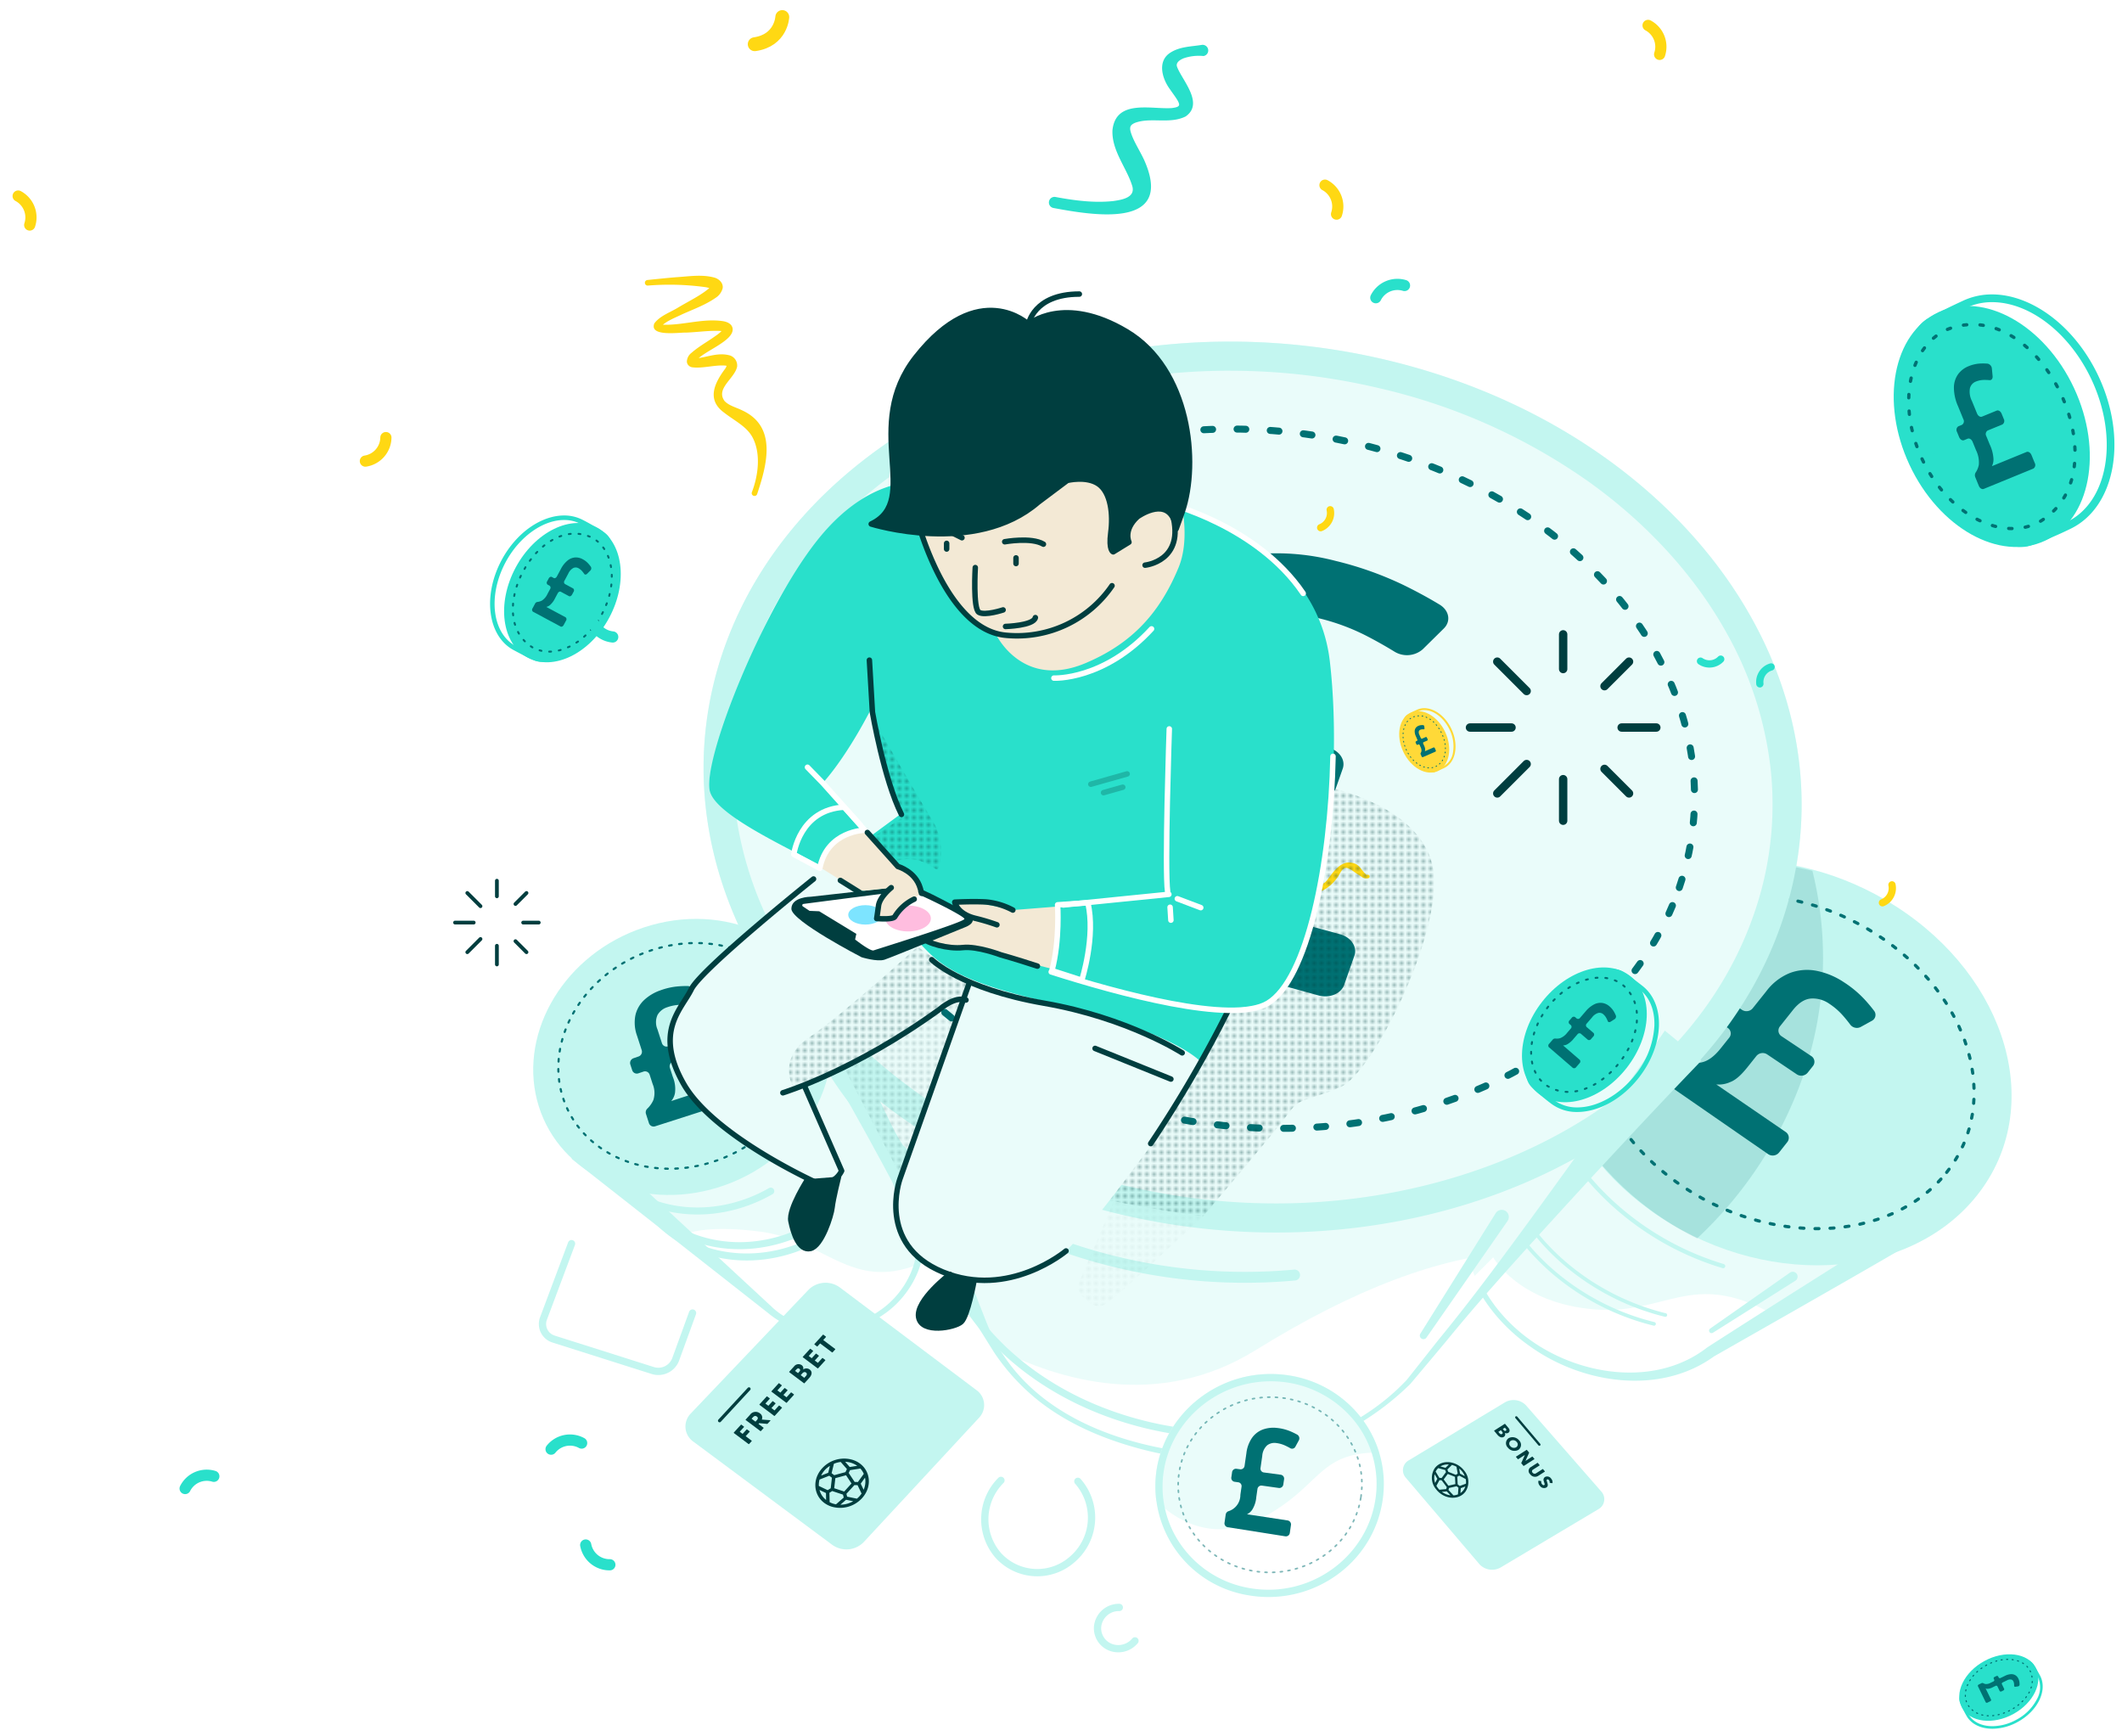 <svg xmlns="http://www.w3.org/2000/svg" xmlns:xlink="http://www.w3.org/1999/xlink" viewBox="0 0 583.166 476.975"><defs><style>.cls-1,.cls-12,.cls-13,.cls-14,.cls-15,.cls-17,.cls-18,.cls-19,.cls-21,.cls-22,.cls-23,.cls-25,.cls-26,.cls-27,.cls-28,.cls-30,.cls-31,.cls-32,.cls-33,.cls-36,.cls-38,.cls-4,.cls-43,.cls-44,.cls-46,.cls-47,.cls-48,.cls-7,.cls-9{fill:none;}.cls-2,.cls-35{fill:#003e3f;}.cls-3{fill:#eafcfa;}.cls-14,.cls-30,.cls-31,.cls-33,.cls-4{stroke:#c3f6f0;}.cls-12,.cls-13,.cls-14,.cls-15,.cls-17,.cls-18,.cls-19,.cls-21,.cls-22,.cls-23,.cls-25,.cls-26,.cls-27,.cls-28,.cls-30,.cls-31,.cls-32,.cls-33,.cls-35,.cls-36,.cls-38,.cls-4,.cls-43,.cls-44,.cls-46,.cls-47,.cls-48,.cls-7,.cls-9{stroke-linecap:round;}.cls-12,.cls-13,.cls-14,.cls-15,.cls-17,.cls-18,.cls-19,.cls-27,.cls-28,.cls-30,.cls-31,.cls-32,.cls-33,.cls-35,.cls-36,.cls-38,.cls-4,.cls-43,.cls-44,.cls-46,.cls-47,.cls-48,.cls-7,.cls-9{stroke-linejoin:round;}.cls-4{stroke-width:1.933px;}.cls-5{fill:#c3f6f0;}.cls-10,.cls-6{fill:#007173;}.cls-12,.cls-13,.cls-15,.cls-17,.cls-18,.cls-19,.cls-27,.cls-48,.cls-7,.cls-9{stroke:#007173;}.cls-7{stroke-width:0.585px;stroke-dasharray:0.731 2.048;}.cls-8{clip-path:url(#clip-path);}.cls-9{stroke-width:0.871px;stroke-dasharray:1.089 3.049;}.cls-10{opacity:0.15;}.cls-11{fill:#29e0cb;}.cls-12{stroke-width:0.528px;stroke-dasharray:0.533 2.133;}.cls-13{stroke-width:1.922px;stroke-dasharray:2.403 6.727;}.cls-14{stroke-width:3px;}.cls-15{stroke-width:0.445px;stroke-dasharray:0.556 1.556;}.cls-15,.cls-34{opacity:0.5;}.cls-16{fill:#ffd938;}.cls-17{stroke-width:0.23px;stroke-dasharray:0.233 0.93;}.cls-18{stroke-width:0.533px;stroke-dasharray:0.539 2.156;}.cls-19{stroke-width:0.3px;stroke-dasharray:0.303 1.213;}.cls-20{fill:#ffd813;}.cls-21,.cls-23,.cls-26{stroke:#ffd813;}.cls-21,.cls-22,.cls-23,.cls-25,.cls-26{stroke-miterlimit:10;}.cls-21,.cls-22{stroke-width:3.075px;}.cls-22,.cls-25{stroke:#29e0cb;}.cls-23{stroke-width:3.814px;}.cls-24{fill:#4af0d2;}.cls-25,.cls-26,.cls-33{stroke-width:2px;}.cls-27{stroke-width:0.226px;stroke-dasharray:0.228 0.914;}.cls-28,.cls-32,.cls-35,.cls-36,.cls-43,.cls-44,.cls-46,.cls-47{stroke:#003e3f;}.cls-28{stroke-width:0.888px;}.cls-29{clip-path:url(#clip-path-2);}.cls-31{stroke-width:1.167px;}.cls-32{stroke-width:0.639px;}.cls-34,.cls-39,.cls-45{fill:url(#Dots_Small_-_Teal_Darker);}.cls-35,.cls-36,.cls-38,.cls-43{stroke-width:1.505px;}.cls-37{fill:#f3e9d5;}.cls-38{stroke:#fff;}.cls-40{fill:#fff;}.cls-41{fill:#7de4ff;}.cls-42{fill:#ffbddf;}.cls-43,.cls-44,.cls-45{opacity:0.25;}.cls-44{stroke-width:1.5px;}.cls-46{stroke-width:2.305px;}.cls-47{stroke-width:1.035px;}.cls-48{stroke-width:0.903px;stroke-dasharray:0.912 3.648;}</style><clipPath id="clip-path"><polygon class="cls-1" points="490.498 233.111 470.656 279.541 396.721 367.458 481.852 399.382 571.638 309.596 559.667 227.126 490.498 233.111"/></clipPath><clipPath id="clip-path-2"><polygon class="cls-1" points="437.291 319.35 411.797 349.944 453.475 372.113 478.527 345.954 437.291 319.35"/></clipPath><pattern id="Dots_Small_-_Teal_Darker" data-name="Dots Small - Teal Darker" width="2" height="2" patternTransform="translate(18.672 -15.839)" patternUnits="userSpaceOnUse" viewBox="0 0 2 2"><rect class="cls-1" width="2" height="2"/><circle class="cls-2" cx="0.515" cy="0.5" r="0.5"/><circle class="cls-1" cx="1.485" cy="0.5" r="0.5"/><circle class="cls-1" cx="0.515" cy="1.5" r="0.5"/><circle class="cls-1" cx="1.485" cy="1.5" r="0.5"/></pattern></defs><g id="BG"><rect class="cls-1" x="-76.817" y="-89.786" width="784.132" height="774.156"/></g><g id="Illustration"><path class="cls-3" d="M208.725,338.416c18.091,2.306,24.83,16.184,43.315,9.148a20.256,20.256,0,0,0,0-12.017c-.718-2.284-31.494-61.806-31.494-61.806l-61.035,41.778,27.935,23.833C190.98,337.984,197.358,336.967,208.725,338.416Z"/><path class="cls-3" d="M410.356,345.51s6.983,12.637,27.933,14.3c19.587,1.555,26.679-11.127,48.987,1.346l37.476-22.561-48.16-58-41.335-12.511-28.334,56.1c-5.032,7.677-5.417,17.324-1.662,26.428Z"/><path class="cls-3" d="M489.688,253.466c22.635-66.186-27.509-135.437-109.055-154.638C301.962,80.3,222.039,115.3,199.451,176.942c-22.805,62.234,20.216,131.19,98.8,154.209C379.769,355.028,466.82,320.333,489.688,253.466Z"/><path class="cls-3" d="M273.4,370.3c17.664,9.11,45.064,17.2,71.671.706,27.223-16.878,50.43-25.554,71.272-27.078l46.226-56.612-245.748-26.27L272.3,368.5C272.656,369.115,273.027,369.705,273.4,370.3Z"/><path class="cls-4" d="M171.989,321.059c5.176,16.417,24.045,25.229,42.843,19.472a41.348,41.348,0,0,0,8.511-3.69"/><path class="cls-4" d="M173.985,324.162c5.176,16.418,24.044,25.229,42.842,19.473a41.357,41.357,0,0,0,8.512-3.69"/><path class="cls-4" d="M160.461,311.526c5.176,16.417,24.045,25.229,42.843,19.473a41.351,41.351,0,0,0,8.511-3.691"/><path class="cls-5" d="M161.948,312.66l50.274,46.551L211,359.172l.686-.472c7.77,7.909,21.2,7.756,29.981,1.494,8.072-5.362,13.133-16.575,8.673-25.7q-15.619-30.006-33.139-59.026l6.678-3.452q6.564,15.086,13.536,29.953c4.085,8.822,11.284,23.725,15.356,32.526,3.68,9.964-1.753,21.352-10.271,26.92-9.295,6.384-22.741,6.841-31.563-.737,0,0,1.243.052,1.233.055l-.574.468-.644-.506-53.887-42.316,4.879-5.718Z"/><path class="cls-5" d="M227.011,276.869c-6.395-20.328-30.131-29.708-52.133-21.284-21.084,8.073-32.732,29.631-26.8,48.447s27.548,28.905,49.085,22.31C219.636,319.46,233.4,297.189,227.011,276.869Z"/><path class="cls-6" d="M181.462,272.144a18.759,18.759,0,0,1,4.715-1.084,26.847,26.847,0,0,1,2.86-.109,1.366,1.366,0,0,1,1.32,1.5l-.173,2.312a1.4,1.4,0,0,1-1.4,1.319q-1.043-.027-2.111.034a11.9,11.9,0,0,0-3.311.662A4.7,4.7,0,0,0,180.7,278.9a4.938,4.938,0,0,0-.016,3.953l1.226,3.79a1.336,1.336,0,0,0,1.7.874l6.047-2.079a1.355,1.355,0,0,1,1.73.879l.508,1.572a1.409,1.409,0,0,1-.874,1.768l-6.056,2.05a1.389,1.389,0,0,0-.857,1.747l.809,2.5a8.6,8.6,0,0,1,.586,4.337,4.557,4.557,0,0,1-1.037,2.265l14.341-4.684a1.39,1.39,0,0,1,1.751.9l.782,2.419a1.391,1.391,0,0,1-.892,1.757L180.018,309.5a1.348,1.348,0,0,1-1.681-.895l-.8-2.481a1.412,1.412,0,0,1,.317-1.447,7.529,7.529,0,0,0,1.707-2.406,6.371,6.371,0,0,0-.2-4.407l-.819-2.532a1.331,1.331,0,0,0-1.685-.878l-1.447.49a1.323,1.323,0,0,1-1.675-.875l-.5-1.54a1.375,1.375,0,0,1,.833-1.73l1.445-.5a1.384,1.384,0,0,0,.838-1.739l-1.277-3.949a10.522,10.522,0,0,1-.458-5.6,8.216,8.216,0,0,1,2.358-4.172A12.54,12.54,0,0,1,181.462,272.144Z"/><path class="cls-7" d="M220.52,278.8c-5.214-16.532-24.875-24.043-43.208-17.072-17.589,6.687-27.457,24.34-22.671,39.693,4.794,15.375,22.753,23.535,40.759,18C214.17,313.658,225.742,295.358,220.52,278.8Z"/><g class="cls-8"><path class="cls-5" d="M520.315,337.841c-16.183-18.081-31.794-35.743-47.185-54.373l2.158,1.432-41.335-12.511,5.321-2.278c-8.567,13.229-16.315,26.936-23.92,40.723l-7.442,13.843a25.023,25.023,0,0,0-4.118,11.871c-1.109,13.04,7.116,25.161,17.6,32.259,13.76,9.426,34.028,12.152,47.759,1.464,14.309-9.234,36.91-23.468,51.162-32.43Zm8.874,1.5c-15.962,9.407-42.492,24.464-58.135,33.372-14.913,10.8-36.217,7.518-50.5-2.7-10.8-7.495-19.392-19.972-18.639-33.6a27.157,27.157,0,0,1,4.016-12.735l6.725-14.2c7.1-15.426,14.044-30.95,19.874-46.917,2.815.863,43.17,13.058,46.656,14.121,17.03,20.384,33.82,41.723,50,62.669Z"/><path class="cls-5" d="M543.4,328.377c18.892-23.91,8.329-59.628-22.389-79.335-29.635-19.013-67.541-16.219-85.755,5.83-18.389,22.262-10.709,56.826,18.24,77.673C483.527,354.169,524.318,352.532,543.4,328.377Z"/><path class="cls-6" d="M506.676,269.864a29.7,29.7,0,0,1,5.631,4.648,41.02,41.02,0,0,1,2.74,3.257,1.826,1.826,0,0,1-.636,2.743l-3,1.656a2.294,2.294,0,0,1-2.9-.579q-.918-1.242-1.969-2.443A18.707,18.707,0,0,0,502.7,275.8a7.87,7.87,0,0,0-5.064-1.411q-2.57.222-4.909,3.162l-3.58,4.5a1.836,1.836,0,0,0,.478,2.708l8.118,5.415a1.863,1.863,0,0,1,.5,2.741l-1.482,1.87a2.263,2.263,0,0,1-2.993.408l-8.1-5.45a2.242,2.242,0,0,0-2.963.409l-2.376,2.984c-1.632,2.049-3.2,3.612-4.878,4.22a7.487,7.487,0,0,1-3.789.625L490.7,311.026a1.915,1.915,0,0,1,.488,2.8l-2.292,2.9a2.251,2.251,0,0,1-3.011.392L458.829,298.4a1.853,1.853,0,0,1-.428-2.717l2.379-2.972a2.229,2.229,0,0,1,2.111-.805,12.721,12.721,0,0,0,4.6.054q2.676-.492,5.335-3.82l2.411-3.019a1.827,1.827,0,0,0-.453-2.694l-1.945-1.308a1.814,1.814,0,0,1-.448-2.68l1.466-1.832a2.226,2.226,0,0,1,2.926-.417l1.947,1.3a2.234,2.234,0,0,0,2.937-.417l3.741-4.684a15.2,15.2,0,0,1,6.526-5.034,13.467,13.467,0,0,1,7.318-.578A20.863,20.863,0,0,1,506.676,269.864Z"/><path class="cls-9" d="M534.977,322.152c15.416-19.469,6.345-48.91-19.26-65.384-24.7-15.892-56.051-13.946-70.922,4-15.015,18.12-8.341,46.587,15.811,63.98C485.657,342.79,519.4,341.821,534.977,322.152Z"/><path class="cls-10" d="M498.088,239.3c-23.832-5.96-51.238-.757-64.787,15.645-18.389,22.262-7.75,57.36,21.2,78.208a81.461,81.461,0,0,0,11.926,7.124,111.158,111.158,0,0,0,29.139-44.692A99.174,99.174,0,0,0,498.088,239.3Z"/></g><path class="cls-5" d="M222.592,258.063c6.42,17.259,14.189,34.015,22.162,50.583,3.413,7.126,8.591,13.269,12.214,20.249,2.388,4.673,4.488,9.5,6.444,14.408s3.756,9.9,5.632,14.855c1.968,4.832,3.644,9.929,6.68,14.181,11.648,17.708,33.683,25.089,53.924,27.1,20.688,1.843,42.468-4.925,56.9-20.2-.177.276,9.248-11.7,9.231-11.635,9.468-11.552,18.28-23.6,27.089-35.663,11.365-15.662,23.756-32.816,34.66-48.741l10.069,8.223c-13.371,13.879-27.791,29.407-40.826,43.7-10.059,11.043-20.1,22.086-29.526,33.672l-9.626,11.462a74.911,74.911,0,0,1-12.444,9.9c-18.042,11.433-40.87,13.539-61.288,8.105-10.226-2.671-20.233-6.826-28.576-13.438a58.93,58.93,0,0,1-12.1-13.188c-2.408-3.816-4.942-7.965-7.426-11.721C259.9,351.2,253.8,342.545,248.952,333.19c-2.419-4.667-4.1-9.73-6.11-14.61-1.715-4.407-4.882-9.895-7.189-14.032-2.527-4.608-5.194-9.143-7.816-13.7-5.365-9.056-10.8-18.076-16.8-26.818l11.551-5.964Z"/><path class="cls-5" d="M269.108,389.531,237.326,423.79a6.656,6.656,0,0,1-8.66.673L190.627,396.2a5.082,5.082,0,0,1-.821-7.756l32.443-34.087a6.651,6.651,0,0,1,8.615-.543l37.384,28.094A5.058,5.058,0,0,1,269.108,389.531Z"/><path class="cls-11" d="M155.02,142.887a9.8,9.8,0,0,1,4.685,1.144,56.064,56.064,0,0,1,5.718,3.376c3.809,2.65,1.143,12.062-2.947,19.685-3.613,6.733-9.231,13.527-13.639,13.527a3.933,3.933,0,0,1-1.548-.309c-1.762-.74-3.956-1.917-5.558-2.777-6.484-3.479-7.727-13.824-2.771-23.06,3.718-6.93,10.172-11.586,16.06-11.586m0-1.244c-6.2,0-13.084,4.652-17.156,12.242-5.288,9.856-3.82,20.935,3.279,24.744,1.653.887,3.848,2.065,5.665,2.827a5.185,5.185,0,0,0,2.029.407c5.254,0,11.149-7.5,14.735-14.183,3.872-7.218,7.457-17.888,2.561-21.294a57.064,57.064,0,0,0-5.84-3.451,11.053,11.053,0,0,0-5.273-1.292Z"/><ellipse class="cls-11" cx="154.566" cy="162.847" rx="20.253" ry="14.588" transform="translate(-62.002 222.077) rotate(-61.79)"/><path class="cls-6" d="M160.131,153.666a5.634,5.634,0,0,1,1.538,1.185,9.1,9.1,0,0,1,.736.929.873.873,0,0,1-.2,1.031l-.845.848c-.274.275-.631.3-.8.046a8.309,8.309,0,0,0-.531-.7,3.613,3.613,0,0,0-1.051-.865,1.571,1.571,0,0,0-1.413-.067,3.256,3.256,0,0,0-1.4,1.562l-1.031,1.923a.677.677,0,0,0,.122.924l2.249,1.207a.677.677,0,0,1,.122.924l-.423.79c-.2.368-.573.551-.838.408l-2.249-1.206c-.265-.143-.64.04-.837.408l-.682,1.27a6.176,6.176,0,0,1-1.391,1.93,2.369,2.369,0,0,1-1.074.563l5.3,2.845a.677.677,0,0,1,.122.924l-.649,1.21c-.2.368-.572.551-.837.409l-7.592-4.074a.678.678,0,0,1-.123-.924l.683-1.273a.848.848,0,0,1,.6-.478,3.346,3.346,0,0,0,1.314-.4,4.415,4.415,0,0,0,1.527-1.84l.694-1.293a.677.677,0,0,0-.122-.924l-.552-.3a.678.678,0,0,1-.123-.924l.424-.79c.2-.368.572-.551.838-.409l.552.3c.265.143.64-.04.837-.408l1.082-2.017a7.346,7.346,0,0,1,1.876-2.388,3.744,3.744,0,0,1,2.074-.84A3.837,3.837,0,0,1,160.131,153.666Z"/><path class="cls-12" d="M165.455,168.69c4.481-8.35,3.237-17.735-2.777-20.962-14.839-6.993-30.25,21.749-16.224,30.239,6.014,3.227,14.521-.926,19-9.277Z"/><path class="cls-5" d="M338.068,101.87a177.993,177.993,0,0,1,40.732,4.745,162.972,162.972,0,0,1,58.066,25.941c16.009,11.488,29.048,25.839,37.708,41.5a98.675,98.675,0,0,1,12.052,37.432,91.156,91.156,0,0,1-4.508,39.387c-8.067,23.588-25.01,43.66-49,58.046-23.4,14.037-52.674,21.768-82.417,21.768a178.522,178.522,0,0,1-50.2-7.218c-40.092-11.743-72.3-36.747-88.376-68.6a98.306,98.306,0,0,1-10.517-37.056,90.494,90.494,0,0,1,5.35-38.124c8.35-22.786,25.33-42.264,49.1-56.329s52.127-21.5,82-21.5m0-8c-63.206,0-120.124,32.6-138.617,83.072-22.805,62.234,20.216,131.19,98.8,154.209a186.757,186.757,0,0,0,52.448,7.541c63.412,0,121.012-32.676,138.984-85.226,22.635-66.186-27.509-135.437-109.055-154.638a185.831,185.831,0,0,0-42.565-4.958Z"/><path class="cls-6" d="M367.115,154.145a93.949,93.949,0,0,1,18.536,6.583q5.392,2.632,10,5.424c2.634,1.6,3.146,4.567,1.138,6.547L391,178.41a6.592,6.592,0,0,1-7.761.66q-3.5-2.153-7.288-4.127a59,59,0,0,0-12.811-4.884q-7.788-1.965-13.932.257t-9.03,10.354l-4.42,12.434c-.847,2.383.88,4.944,3.861,5.72l25.451,6.624c3.02.786,4.783,3.374,3.935,5.781l-1.821,5.168c-.85,2.41-3.989,3.717-7.008,2.921l-25.451-6.71c-2.981-.786-6.083.515-6.932,2.905l-2.934,8.253c-2.015,5.669-4.35,10.207-7.9,12.694-2.609,1.824-5.007,3.407-8.765,3.94l60.05,16.308c3.045.827,4.825,3.473,3.971,5.908l-2.811,8.011c-.855,2.44-4.021,3.736-7.066,2.9l-85.482-23.57c-2.926-.807-4.6-3.391-3.746-5.773l2.953-8.23a5.157,5.157,0,0,1,4.432-3.215,34.789,34.789,0,0,0,11.433-2.97q6.138-2.895,9.432-12.106l2.987-8.355c.849-2.377-.848-4.931-3.786-5.706l-6.107-1.61c-2.927-.772-4.608-3.314-3.76-5.679l1.82-5.071c.848-2.362,3.9-3.659,6.831-2.9l6.107,1.59c2.939.765,6.011-.536,6.858-2.905l4.634-12.963q3.693-10.335,11.183-15.616a35.394,35.394,0,0,1,17.546-6.208A64.424,64.424,0,0,1,367.115,154.145Z"/><path class="cls-13" d="M461.5,243.892c17.782-51.819-22.7-106.41-88.059-121.888C310.384,107.072,246.6,134.129,228.83,182.383c-17.938,48.717,16.841,103.041,79.854,121.5C374.042,323.029,443.536,296.244,461.5,243.892Z"/><path class="cls-14" d="M222.221,281.356c12.28,28.339,39.852,52.5,77.578,63.554a150.2,150.2,0,0,0,55.977,5.457"/><path class="cls-4" d="M259.2,310.147c-11.859,32.363,10.512,68.22,51.38,80.191a96.768,96.768,0,0,0,36.062,3.516"/><path class="cls-5" d="M386.348,406.072l20.216,23.737a4.736,4.736,0,0,0,5.836.916l26.8-15.981a3.135,3.135,0,0,0,.844-4.921l-20.66-23.641a4.732,4.732,0,0,0-5.8-.832l-26.355,15.886A3.118,3.118,0,0,0,386.348,406.072Z"/><path class="cls-3" d="M346.84,417.117c16.35-8.667,15.213-18.026,32.171-17.985A30.758,30.758,0,0,0,352.3,377.7c-16.874-1.617-32.026,10.2-34.47,26.332a29.684,29.684,0,0,0-.074,8.356C321.771,416.413,332.483,424.728,346.84,417.117Z"/><path class="cls-5" d="M349.209,379.556c.962,0,1.938.047,2.9.139a29.347,29.347,0,0,1,20.315,11.021,27.639,27.639,0,0,1,5.553,21.35c-2.148,14.121-14.772,24.769-29.366,24.769a30.531,30.531,0,0,1-5.176-.445,28.885,28.885,0,0,1-18.527-11.4,27.751,27.751,0,0,1-5.1-20.65c2.14-14.127,14.78-24.78,29.4-24.78m0-2c-15.6,0-29.086,11.34-31.379,26.48a30.4,30.4,0,0,0,25.264,34.325,32.477,32.477,0,0,0,5.517.474c15.3,0,28.976-10.9,31.343-26.468,2.65-17.423-10.047-32.974-27.654-34.663q-1.557-.148-3.091-.148Z"/><path class="cls-6" d="M351.063,392.394a12.94,12.94,0,0,1,3.529.9,19.068,19.068,0,0,1,1.953.953,1.178,1.178,0,0,1,.374,1.589l-.9,1.656a1.019,1.019,0,0,1-1.389.474q-.69-.4-1.426-.737a8.166,8.166,0,0,0-2.444-.7,3.326,3.326,0,0,0-2.511.62,4.3,4.3,0,0,0-1.359,2.932l-.472,3.261a1.071,1.071,0,0,0,.844,1.265l4.761.64a1.086,1.086,0,0,1,.859,1.279l-.2,1.352a1.1,1.1,0,0,1-1.189,1l-4.756-.664a1.09,1.09,0,0,0-1.171.989l-.311,2.153a7.725,7.725,0,0,1-1.087,3.437,3.606,3.606,0,0,1-1.468,1.308l11.207,1.7a1.116,1.116,0,0,1,.866,1.3l-.3,2.082a1.088,1.088,0,0,1-1.2.983l-15.922-2.517a1.084,1.084,0,0,1-.821-1.273l.308-2.134a1.18,1.18,0,0,1,.706-.961,4.672,4.672,0,0,0,3.334-4.521l.315-2.178a1.068,1.068,0,0,0-.829-1.262l-1.136-.159a1.061,1.061,0,0,1-.824-1.255l.191-1.325a1.082,1.082,0,0,1,1.148-.986l1.138.153a1.087,1.087,0,0,0,1.155-.989l.492-3.4a9.347,9.347,0,0,1,1.6-4.326,6.341,6.341,0,0,1,3-2.249A8.663,8.663,0,0,1,351.063,392.394Z"/><path class="cls-15" d="M374.018,411.333c2.069-13.665-8.156-25.9-22.284-27.29-13.555-1.335-25.73,7.88-27.687,20.551-1.96,12.69,6.952,24.8,20.4,27.1C358.458,434.105,371.946,425.02,374.018,411.333Z"/><path class="cls-3" d="M241.868,194.093s-10.419,17.957-13.856,21.394l12.748,14.8,8.978-6.485S241.369,206.453,241.868,194.093Z"/><ellipse class="cls-16" cx="391.401" cy="203.848" rx="6.366" ry="8.838" transform="translate(-49.481 184.567) rotate(-25.007)"/><path class="cls-16" d="M391.424,195.133h0c2.656,0,5.461,2.189,6.981,5.448a10.191,10.191,0,0,1,.911,6.121,5.08,5.08,0,0,1-2.681,3.858c-.719.335-1.7.795-2.49,1.074a1.738,1.738,0,0,1-.58.1c-1.94,0-4.268-3.129-5.714-6.231-1.6-3.421-2.528-7.586-.8-8.648a24.468,24.468,0,0,1,2.574-1.331,4.227,4.227,0,0,1,1.8-.391m0-.543a4.77,4.77,0,0,0-2.032.442,24.991,24.991,0,0,0-2.629,1.361c-2.217,1.364-.915,6.1.6,9.34,1.426,3.058,3.877,6.544,6.206,6.544a2.272,2.272,0,0,0,.762-.132c.81-.287,1.8-.747,2.537-1.093,3.186-1.486,4.1-6.277,2.033-10.7-1.647-3.531-4.691-5.761-7.473-5.761Z"/><path class="cls-6" d="M389.781,199.463a2.472,2.472,0,0,1,.823-.206,3.862,3.862,0,0,1,.516,0,.38.38,0,0,1,.3.347l.062.518c.02.169-.069.3-.2.288a3.76,3.76,0,0,0-.383-.008,1.579,1.579,0,0,0-.58.126.688.688,0,0,0-.406.466,1.418,1.418,0,0,0,.156.9l.38.874c.072.167.229.26.349.208l1.022-.444c.12-.053.277.041.349.208l.156.359a.3.3,0,0,1-.086.4l-1.022.444a.3.3,0,0,0-.086.4l.25.577a2.712,2.712,0,0,1,.285,1,1.044,1.044,0,0,1-.1.521l2.408-1.047c.121-.052.277.041.35.208l.238.55a.3.3,0,0,1-.086.4l-3.449,1.5c-.12.053-.277-.04-.349-.208l-.251-.578a.367.367,0,0,1,0-.336,1.463,1.463,0,0,0,.219-.557,1.922,1.922,0,0,0-.216-1.021l-.256-.587c-.072-.167-.229-.261-.349-.208l-.251.109c-.12.052-.277-.041-.349-.208l-.156-.359a.3.3,0,0,1,.086-.4l.251-.109a.3.3,0,0,0,.087-.4l-.4-.916a3.21,3.21,0,0,1-.311-1.288,1.632,1.632,0,0,1,.274-.938A1.679,1.679,0,0,1,389.781,199.463Z"/><path class="cls-17" d="M386.513,206.127c-1.748-3.747-.977-7.806,1.723-9.065,6.6-2.722,12.657,10.266,6.33,13.572-2.7,1.258-6.3-.759-8.053-4.507Z"/><ellipse class="cls-11" cx="435.296" cy="284.323" rx="20.475" ry="14.746" transform="matrix(0.616, -0.788, 0.788, 0.616, -56.77, 452.23)"/><path class="cls-11" d="M443.253,267.536a4.137,4.137,0,0,1,2.294.641c1.627,1.038,3.61,2.587,5.06,3.72,2.777,2.169,4.213,5.758,4.043,10.105a23.624,23.624,0,0,1-5.245,13.342c-4.316,5.524-10.421,8.955-15.934,8.955a10.466,10.466,0,0,1-6.528-2.115,56.942,56.942,0,0,1-5.117-4.345c-3.339-3.294.935-12.211,6.319-19.1,4.037-5.166,10.417-11.2,15.108-11.2m0-1.257c-5.115,0-11.677,6.024-16.1,11.683-5.1,6.525-10.5,16.538-6.212,20.772a57.582,57.582,0,0,0,5.226,4.44,11.663,11.663,0,0,0,7.3,2.382c5.7,0,12.2-3.4,16.925-9.438,6.962-8.91,7.4-20.2.985-25.212-1.494-1.167-3.479-2.717-5.158-3.789a5.41,5.41,0,0,0-2.97-.838Z"/><path class="cls-6" d="M442.313,276.528a5.7,5.7,0,0,1,1.256,1.508,9.071,9.071,0,0,1,.521,1.078.883.883,0,0,1-.423.974l-1.021.651c-.331.21-.687.155-.8-.132s-.233-.544-.37-.808a3.659,3.659,0,0,0-.847-1.084,1.589,1.589,0,0,0-1.38-.377,3.291,3.291,0,0,0-1.725,1.232l-1.442,1.67a.684.684,0,0,0-.082.939l1.953,1.686a.684.684,0,0,1-.083.938l-.592.686a.685.685,0,0,1-.917.219l-1.953-1.685a.684.684,0,0,0-.916.219l-.952,1.1a6.257,6.257,0,0,1-1.8,1.6,2.4,2.4,0,0,1-1.185.319l4.6,3.974a.684.684,0,0,1-.083.938l-.906,1.051a.685.685,0,0,1-.917.219l-6.594-5.69a.685.685,0,0,1,.083-.939l.954-1.105a.864.864,0,0,1,.7-.339,3.375,3.375,0,0,0,1.383-.1,4.459,4.459,0,0,0,1.912-1.479l.969-1.123a.684.684,0,0,0,.083-.938l-.479-.414a.684.684,0,0,1,.082-.939l.593-.686a.685.685,0,0,1,.916-.219l.479.414a.685.685,0,0,0,.917-.219l1.511-1.751a7.42,7.42,0,0,1,2.378-1.943,3.781,3.781,0,0,1,2.231-.372A3.878,3.878,0,0,1,442.313,276.528Z"/><path class="cls-18" d="M425.452,276.632c-5.9,7.549-6.272,17.111-.835,21.359,13.579,9.514,33.874-16.47,21.359-27.337-5.437-4.247-14.626-1.571-20.524,5.978Z"/><ellipse class="cls-11" cx="549.312" cy="463.712" rx="11.521" ry="8.298" transform="translate(-155.069 320.114) rotate(-28.647)"/><path class="cls-11" d="M555.355,456.5a3.215,3.215,0,0,1,2.853,1.159c.611.9,1.289,2.144,1.785,3.051a6.619,6.619,0,0,1-.165,6.122,13.287,13.287,0,0,1-5.685,5.723,13.82,13.82,0,0,1-6.573,1.773c-3.039,0-5.428-1.184-6.557-3.249a31.956,31.956,0,0,1-1.674-3.385c-.991-2.446,3.206-6.1,7.524-8.459,3.134-1.713,6.308-2.735,8.492-2.735m0-.707c-2.645,0-6.092,1.324-8.831,2.821-4.089,2.234-9.114,6.2-7.841,9.346a32.5,32.5,0,0,0,1.71,3.459c1.295,2.37,4.017,3.616,7.177,3.616a14.583,14.583,0,0,0,6.913-1.859c5.584-3.051,8.329-8.784,6.131-12.806-.512-.936-1.192-2.179-1.82-3.107a3.893,3.893,0,0,0-3.439-1.47Z"/><path class="cls-6" d="M554.675,461.25a3.2,3.2,0,0,1,.313,1.059,5.162,5.162,0,0,1,.029.673.5.5,0,0,1-.436.409l-.672.108c-.218.035-.39-.072-.385-.247a4.9,4.9,0,0,0-.011-.5,2.072,2.072,0,0,0-.2-.749.9.9,0,0,0-.629-.5,1.86,1.86,0,0,0-1.166.252l-1.117.542c-.214.1-.327.312-.252.466l.633,1.307c.075.154-.038.362-.252.466l-.459.222a.385.385,0,0,1-.522-.091l-.633-1.306a.386.386,0,0,0-.523-.091l-.737.357a3.54,3.54,0,0,1-1.285.425,1.345,1.345,0,0,1-.683-.1l1.493,3.08c.075.154-.038.363-.252.467l-.7.34a.384.384,0,0,1-.522-.091l-2.138-4.41c-.075-.154.038-.363.252-.466l.739-.359a.489.489,0,0,1,.439-.018,1.9,1.9,0,0,0,.737.256,2.511,2.511,0,0,0,1.318-.337l.751-.364c.214-.1.326-.313.252-.467l-.156-.321c-.074-.154.039-.362.252-.466l.459-.222a.386.386,0,0,1,.523.091l.155.32a.386.386,0,0,0,.522.092l1.172-.568a4.175,4.175,0,0,1,1.661-.474,2.131,2.131,0,0,1,1.236.305A2.183,2.183,0,0,1,554.675,461.25Z"/><path class="cls-19" d="M545.941,457.544c-4.731,2.584-7.056,7.441-5.194,10.848,4.894,7.943,21.173-.955,17.13-9.36-1.862-3.407-7.206-4.073-11.936-1.488Z"/><path class="cls-11" d="M290.053,54.126c5.249.974,10.633,1.689,15.9,1.119,2.469-.352,5.978-.973,5.265-3.937-1.416-4.987-5.761-9.832-5.491-15.546.928-8.632,10.763-5.645,16.365-6.073,1.006-.158,2.266-.3,1.892-1.291-.216-.885-1.865-2.944-2.432-3.839-2.03-2.681-3.591-7.447-.186-9.908,2.732-1.9,5.921-1.808,8.912-2.317a1.55,1.55,0,0,1,.476,3.063,13,13,0,0,0-5.415.6c-1.089.43-2.275,1.222-1.868,2.341C324.763,21.93,331.049,28.4,325.829,32c-4.365,2.178-9.6.149-13.888,1.749-1.1.479-1.481.938-1.312,2.047.6,2.748,2.91,5.944,4.12,8.9C322.4,63,300.171,59.138,289.487,57.149a1.538,1.538,0,0,1,.566-3.023Z"/><path class="cls-20" d="M177.912,76.941c2.649-.267,5.3-.552,7.97-.771,3.4-.2,6.961-.839,10.451.109,1.165.311,2.541,1.462,2.258,2.967a4.456,4.456,0,0,1-1.931,2.6c-2.849,1.978-6.143,3.146-9.187,4.517-2,.984-4.345,1.818-5.863,3.393a.522.522,0,0,0-.014-.39c-.037-.1-.128-.16-.111-.167-.014-.022-.057-.025,0-.014,5.695.417,11.291-1.768,17.1-.95,1.111.164,2.54.653,2.76,2.044.419,3.464-8.221,6.284-10.124,8.953-.05.07-.053.1-.048.075a.643.643,0,0,0-.117-.479c-.24-.337-.419-.289-.333-.3,3.122-.164,6.192-1.709,9.47-.959a2.9,2.9,0,0,1,2.38,3.192c-.7,3.313-6.005,6-3.426,9.464,1.3,1.314,3.1,1.678,4.877,2.564,9.653,4.5,6.7,15.024,4.065,22.947a.769.769,0,1,1-1.453-.5c1.741-4.537,2.463-10.34.359-14.687-1.541-3.281-5.095-4.876-8.009-7.177-4.906-3.568-2.562-8.2.28-12.021a2.6,2.6,0,0,0,.453-.989c.023.248.216.216-.21.117-2.8-.321-6.284.832-9.3.449a1.828,1.828,0,0,1-1.182-.756,1.65,1.65,0,0,1-.264-.819,3.2,3.2,0,0,1,1.277-2.405c2.148-1.86,4.441-3.077,6.652-4.674a10.086,10.086,0,0,0,1.953-1.675c.136-.145.058-.275.064.111a.84.84,0,0,0,.173.372c.093.053-.014.019-.027,0a4.077,4.077,0,0,0-.661-.128c-3.145-.2-6.338.318-9.607.44-1.978-.074-10.192,1.225-8.775-2.515,1.568-2.143,4.512-3.084,6.689-4.458,3.01-1.793,6.68-3.532,8.939-5.727a.853.853,0,0,0,.212.745,7.054,7.054,0,0,0-1.973-.558,72.863,72.863,0,0,0-15.645-.406.769.769,0,0,1-.125-1.532Z"/><path class="cls-21" d="M452.921,6.983a6.645,6.645,0,0,1,3.178,7.959"/><path class="cls-21" d="M364.132,50.879a6.644,6.644,0,0,1,3.179,7.958"/><path class="cls-21" d="M4.988,53.872A6.646,6.646,0,0,1,8.167,61.83"/><path class="cls-22" d="M378.1,81.805a6.645,6.645,0,0,1,7.885-3.357"/><path class="cls-22" d="M50.879,409.025a6.644,6.644,0,0,1,7.884-3.357"/><path class="cls-22" d="M167.6,429.976a6.647,6.647,0,0,1-6.633-5.428"/><path class="cls-22" d="M151.446,398.211a6.647,6.647,0,0,1,8.4-1.678"/><path class="cls-22" d="M168.387,175.031a6.641,6.641,0,0,1-5.956-6.164"/><path class="cls-21" d="M106.051,120.248a6.645,6.645,0,0,1-5.635,6.456"/><path class="cls-23" d="M214.987,4.688s-.293,6.421-7.572,7.458"/><path class="cls-24" d="M353.673,174.922c2.324,2.333,5.1,4.222,7.082,6.9a6.391,6.391,0,0,1,1.233,2.713,1.8,1.8,0,0,1-2.168,2.01c-2.131-.44-3.785-1.511-5.747-2.2a32.263,32.263,0,0,0-5.195-1.6c-.091-.029-.066.051.177-.084a.865.865,0,0,0,.437-.87,18.344,18.344,0,0,0,2.7,3.2c.936.954,3.257,3.333,4.123,4.3a4.28,4.28,0,0,1,1.05,1.636,1.741,1.741,0,0,1-.2,1.418,1.806,1.806,0,0,1-1.2.75c-2.593.247-5.017-1.588-7.395-1.936-.246-.036-.543-.01-.473.006a.4.4,0,0,0,.174-.107.864.864,0,0,0,.191-.563c-.049-.29-.014-.155.058-.125.34.263.936.6,1.469.938,1.513,1.041,3.8,2.934,3.13,5.138a2.073,2.073,0,0,1-1.589,1.232c-1.921.323-3.941-.718-5.292.884a.631.631,0,1,1-.965-.805,6.931,6.931,0,0,1,3.959-1.728,4.759,4.759,0,0,0,1.741-.52c-.007-.016.047-.033-.006-.031s-.05.022-.092.049c-.207.125-.114.47-.286.239a24,24,0,0,1-3.754-4.075,2.087,2.087,0,0,1-.386-.972c-.105-1.378,1.506-1.641,2.366-1.444,2.3.312,4.451,1.2,6.706,1.382,0,0-.139.011-.369.3s-.075.637-.1.434a6.158,6.158,0,0,0-1.556-2.239c-1.821-1.952-3.815-3.451-5.6-5.561a2.976,2.976,0,0,1-.736-1.617,1.541,1.541,0,0,1,1.431-1.564,4.09,4.09,0,0,1,1.644.273c3.231,1.188,6.224,3.6,9.711,3.735.091-.014.166-.034.154-.046-.143,0-.263.13-.35.25-.179.354-.06.32-.219.071a33.068,33.068,0,0,0-1.982-2.854c-.727-1.025-1.437-2.107-2.242-3.109s-1.644-1.983-2.522-2.927a.629.629,0,0,1,.892-.886Z"/><path class="cls-20" d="M376.13,241.3a2.279,2.279,0,0,1-2.164-.541c-1.337-.668-2.565-1.986-3.849-2.26-1.045-.09-1.588.961-2.042,1.8a11.583,11.583,0,0,1-5.5,4.858,8.317,8.317,0,0,1-3.763.007,9.021,9.021,0,0,0-1.864.014c-1.887-.032-3.152-1.871-4.795-2.416a.5.5,0,1,1,.433-.9c1.762,1.035,3.9.285,5.617,1.584,1.236.538,2.692.056,3.859-.161a3.659,3.659,0,0,0,2.613-1.372c1.674-2.248,4.026-5.906,7.46-4.677,1.587.48,2.131,2.06,3.233,3.007a.5.5,0,0,0,.491.126.493.493,0,0,1,.271.933Z"/><path class="cls-25" d="M483.646,187.909a4.321,4.321,0,0,1,3.086-4.641"/><path class="cls-25" d="M472.883,181.129a4.32,4.32,0,0,1-5.548.549"/><path class="cls-26" d="M519.951,243.149a4.321,4.321,0,0,1-2.621,4.918"/><path class="cls-26" d="M365.566,140.073a4.322,4.322,0,0,1-2.621,4.919"/><ellipse class="cls-16" cx="284.323" cy="279.334" rx="8.682" ry="6.253" transform="matrix(0.645, -0.764, 0.764, 0.645, -112.517, 316.557)"/><path class="cls-16" d="M287.829,272.3h0a1.624,1.624,0,0,1,.93.264,24.014,24.014,0,0,1,2.249,1.745c2.411,2.034,2.015,6.482-.882,9.917a9.306,9.306,0,0,1-6.682,3.545,4.491,4.491,0,0,1-2.945-1c-.6-.5-1.411-1.19-1.984-1.776-1.477-1.508.451-5.277,2.866-8.141,1.771-2.1,4.521-4.549,6.448-4.549m0-.533c-2.133,0-4.981,2.517-6.855,4.739-2.372,2.811-4.693,6.965-2.84,8.857.591.6,1.407,1.292,2.021,1.811a5.01,5.01,0,0,0,3.289,1.13,9.75,9.75,0,0,0,7.089-3.734c3.092-3.666,3.458-8.442.819-10.669a24.588,24.588,0,0,0-2.3-1.782,2.173,2.173,0,0,0-1.225-.352Z"/><path class="cls-6" d="M287.562,276.081a2.426,2.426,0,0,1,.523.648,3.721,3.721,0,0,1,.214.461.373.373,0,0,1-.185.41l-.437.269c-.142.087-.293.062-.34-.061a3.755,3.755,0,0,0-.151-.345,1.552,1.552,0,0,0-.352-.465.673.673,0,0,0-.583-.169,1.4,1.4,0,0,0-.739.511l-.622.7a.289.289,0,0,0-.041.4l.817.728a.29.29,0,0,1-.041.4l-.256.287a.29.29,0,0,1-.39.087l-.817-.727a.29.29,0,0,0-.39.087l-.411.461a2.638,2.638,0,0,1-.772.666,1.017,1.017,0,0,1-.5.127l1.926,1.715a.29.29,0,0,1-.041.4l-.391.439a.29.29,0,0,1-.39.087l-2.759-2.456a.29.29,0,0,1,.041-.4l.412-.463a.363.363,0,0,1,.3-.138,1.433,1.433,0,0,0,.587-.035,1.881,1.881,0,0,0,.821-.614l.418-.47a.29.29,0,0,0,.041-.4l-.2-.179a.289.289,0,0,1,.042-.4l.255-.287a.29.29,0,0,1,.39-.087l.2.178a.29.29,0,0,0,.39-.086l.652-.733a3.139,3.139,0,0,1,1.02-.808,1.611,1.611,0,0,1,.949-.144A1.65,1.65,0,0,1,287.562,276.081Z"/><path class="cls-27" d="M280.273,275.919c2.62-3.1,6.556-4.093,8.792-2.207,5.152,4.762-3.927,15.52-9.485,11.244-2.236-1.886-1.926-5.932.693-9.037Z"/><path class="cls-2" d="M236.9,411.682a8.178,8.178,0,0,1-8.456,2.287c-4.595-1.534-5.8-6.88-2.491-10.512a8.168,8.168,0,0,1,8.454-2.285C239,402.706,240.211,408.05,236.9,411.682Zm-11.67-5.125a5.53,5.53,0,0,0-.2,1.758l2.429,1.165.841-.524.327-2.9-.725-.546Zm.224,3.564a5.276,5.276,0,0,0,1.576,2.049l-.034-1.9-1.784-.855A5.143,5.143,0,0,0,225.457,410.121Zm.2-4.652,1.956-.767.464-1.891A6.213,6.213,0,0,0,225.658,405.469Zm4.093,7.9,2.124-1.858-.2-.811-2.962-.982-.77.48L228,412.78A5.845,5.845,0,0,0,229.751,413.366Zm1.293-11.644a7.226,7.226,0,0,0-1.869.5l-.632,2.588.725.546,3.079-.837.408-.848Zm.957,8.129,2.014-2.21-1.5-2.269-2.943.8-.312,2.772Zm2.479,2.661-1.963-.4-1.547,1.355A7.184,7.184,0,0,0,234.48,412.512Zm-2.2-10.826,1.246,1.422,2.065-.322A6.091,6.091,0,0,0,232.278,401.686Zm4.5,8.717-1.1-2.3-.877-.025-2.184,2.4.189.779,2.694.554A6.517,6.517,0,0,0,236.781,410.4Zm-.347-6.871-2.814.437-.375.777,1.631,2.46.9.025,1.613-2.244A5.3,5.3,0,0,0,236.434,403.532Zm1.291,2.512-1.179,1.642.8,1.676A5.515,5.515,0,0,0,237.725,406.044Z"/><path class="cls-2" d="M205.705,396.8l-4.014-3.015a.1.1,0,0,1-.009-.156l1.922-2.11a.123.123,0,0,1,.171-.021l.659.5a.1.1,0,0,1,.009.157l-1.152,1.264.79.594,1.082-1.188a.123.123,0,0,1,.171-.021l.659.494a.1.1,0,0,1,.009.156l-1.082,1.188,1.635,1.229a.1.1,0,0,1,.009.156l-.688.757A.124.124,0,0,1,205.705,396.8Z"/><path class="cls-2" d="M211.7,390.392l-.737.81a.176.176,0,0,1-.159.061l-2.153-.194-.194.213,1.354,1.017a.1.1,0,0,1,.01.156l-.689.756a.123.123,0,0,1-.171.022l-4.014-3.015a.1.1,0,0,1-.009-.156l1.157-1.271a1.889,1.889,0,0,1,2.718-.437,1.382,1.382,0,0,1,.547,1.725l2.285.173C211.745,390.26,211.76,390.322,211.7,390.392Zm-4.082.26.366-.4c.286-.313.448-.679.017-1s-.8-.115-1.088.2l-.366.4Z"/><path class="cls-2" d="M212.758,389.06l-4.013-3.015a.1.1,0,0,1-.009-.156l1.943-2.134a.123.123,0,0,1,.171-.02l.659.494a.1.1,0,0,1,.009.156l-1.174,1.289.821.616,1.1-1.212a.125.125,0,0,1,.171-.021l.659.5a.1.1,0,0,1,.01.156L212,386.92l.856.644,1.169-1.283a.13.13,0,0,1,.176-.027l.659.494a.1.1,0,0,1,0,.162l-1.939,2.128A.123.123,0,0,1,212.758,389.06Z"/><path class="cls-2" d="M216.054,385.443l-4.013-3.015a.1.1,0,0,1-.01-.156l1.944-2.134a.123.123,0,0,1,.17-.022l.66.5a.1.1,0,0,1,.009.156l-1.174,1.289.821.615,1.1-1.211a.123.123,0,0,1,.171-.021l.659.5a.1.1,0,0,1,.009.156l-1.1,1.212.857.643,1.168-1.283a.133.133,0,0,1,.177-.027l.658.495a.1.1,0,0,1,0,.162l-1.939,2.128A.123.123,0,0,1,216.054,385.443Z"/><path class="cls-2" d="M220.932,380.087l-4.013-3.014a.1.1,0,0,1-.009-.157l1.308-1.435a1.536,1.536,0,0,1,2.11-.347,1.059,1.059,0,0,1,.39,1.189,1.516,1.516,0,0,1,1.793-.007c.707.531.756,1.374-.153,2.373l-1.255,1.377A.124.124,0,0,1,220.932,380.087Zm-1.25-3.179c.258-.284.306-.546,0-.776-.288-.216-.551-.115-.809.168l-.372.408.809.608Zm1.788,1.214c.319-.348.384-.7.036-.959s-.7-.128-1.018.221l-.441.484.982.739Z"/><path class="cls-2" d="M224.67,375.985l-4.014-3.014a.1.1,0,0,1-.009-.156l1.943-2.134a.122.122,0,0,1,.171-.022l.66.5a.1.1,0,0,1,.008.156l-1.173,1.288.82.616,1.1-1.212a.124.124,0,0,1,.171-.02l.659.5a.1.1,0,0,1,.009.155l-1.1,1.212.856.644,1.169-1.283a.13.13,0,0,1,.176-.027l.659.5a.1.1,0,0,1,0,.162l-1.938,2.128A.122.122,0,0,1,224.67,375.985Z"/><path class="cls-2" d="M228.654,371.612l-3.265-2.454-.716.788a.122.122,0,0,1-.17.02l-.66-.5a.1.1,0,0,1-.008-.155l2.288-2.513a.13.13,0,0,1,.175-.027l.66.5a.105.105,0,0,1,0,.162l-.716.786,3.264,2.452a.1.1,0,0,1,.009.156l-.689.757A.132.132,0,0,1,228.654,371.612Z"/><line class="cls-28" x1="197.753" y1="390.391" x2="205.839" y2="381.65"/><path class="cls-5" d="M414.311,335.5l-22.3,32.066a1,1,0,0,1-1.669-1.1l20.711-33.112a1.95,1.95,0,1,1,3.255,2.147Z"/><path class="cls-5" d="M493.42,351.912,470.727,366.23a.688.688,0,0,1-.762-1.144l21.971-15.4a1.339,1.339,0,1,1,1.484,2.23Z"/><g class="cls-29"><path class="cls-30" d="M419.2,285.965c-15.3,18.519-8.909,47.271,15.173,64.613a67.406,67.406,0,0,0,23.292,10.773"/><path class="cls-31" d="M433.158,257.788c-18.915,20.684-13.159,54.568,13.888,76.194a78.659,78.659,0,0,0,26.512,13.923"/><path class="cls-30" d="M416.094,288.4c-15.3,18.519-8.909,47.272,15.174,64.614a67.4,67.4,0,0,0,23.291,10.773"/></g><path class="cls-2" d="M394.615,409.161a4.8,4.8,0,0,1-.305-5.727c1.872-2.511,5.989-2.1,8.115.732a4.793,4.793,0,0,1,.3,5.727C400.858,412.405,396.742,412,394.615,409.161Zm-.216-1.677.615-1.128-.743-1.251A4.146,4.146,0,0,0,394.4,407.484Zm.142-3.113,1.018,1.717.627.053,1.2-1.62-.226-.581-1.906-.524A3.209,3.209,0,0,0,394.541,404.371Zm1.031,4.992,1.865-.185.161-.538-1.4-1.87-.6-.052-.843,1.547A4.924,4.924,0,0,0,395.572,409.363Zm2.046-6.947a3.868,3.868,0,0,0-1.759.533l1.4.388.916-.918A4.3,4.3,0,0,0,397.618,402.416Zm1,8.474-1.013-1.084-1.359.136A5.046,5.046,0,0,0,398.616,410.89Zm-1.862-4.365,1.294,1.724,1.908-.438-.108-2-1.981-.792Zm3.516-3.476a5.073,5.073,0,0,0-1.258-.5l-1.25,1.252.248.633,2.076.831.517-.331Zm.4,7.586.136-1.837-.509-.4-2.069.477-.165.553,1.384,1.483A4.074,4.074,0,0,0,400.669,410.635Zm2.2-2.945a4.134,4.134,0,0,0-.066-1.265l-1.8-.951-.518.331.114,2.086.556.436ZM401,403.547l.245,1.376,1.312.7A4.646,4.646,0,0,0,401,403.547Zm1.7,4.916-1.245.463-.1,1.347A3.4,3.4,0,0,0,402.7,408.463Z"/><path class="cls-2" d="M410.645,393.1l2.877-1.84a.091.091,0,0,1,.12.025l.908,1.083c.467.557.376,1.088-.04,1.354a.955.955,0,0,1-.962,0,.8.8,0,0,1-.253,1.093c-.506.323-1.158.183-1.789-.57l-.87-1.038A.067.067,0,0,1,410.645,393.1Zm1.422.72c.22.262.477.372.726.212s.2-.4-.022-.663l-.306-.365-.7.45Zm1.184-.847c.178.214.373.3.591.157s.166-.313-.012-.527l-.257-.307-.58.37Z"/><path class="cls-2" d="M414.589,395.194a2.3,2.3,0,0,1,2.894.612,1.689,1.689,0,0,1-.2,2.6,2.3,2.3,0,0,1-2.894-.62A1.685,1.685,0,0,1,414.589,395.194Zm2.091,2.494a.931.931,0,0,0,.137-1.457,1.267,1.267,0,0,0-1.631-.326.937.937,0,0,0-.134,1.455A1.269,1.269,0,0,0,416.68,397.688Z"/><path class="cls-2" d="M421.657,400.967l-2.877,1.84a.091.091,0,0,1-.12-.025l-.557-.665a.1.1,0,0,1-.023-.107l.992-2.223-1.838,1.175a.089.089,0,0,1-.12-.026l-.479-.57a.068.068,0,0,1,.009-.108l2.877-1.84a.092.092,0,0,1,.12.026l.557.664a.1.1,0,0,1,.024.107l-.993,2.223,1.838-1.175a.091.091,0,0,1,.121.026l.478.571A.066.066,0,0,1,421.657,400.967Z"/><path class="cls-2" d="M420.741,403.109l1.765-1.129a.09.09,0,0,1,.12.025l.478.57a.068.068,0,0,1-.008.109l-1.756,1.123a.526.526,0,0,0-.154.871.706.706,0,0,0,1,.136l1.757-1.123a.09.09,0,0,1,.12.025l.478.57c.034.041.031.084-.008.109l-1.765,1.129a1.63,1.63,0,0,1-2.245-.42A1.211,1.211,0,0,1,420.741,403.109Z"/><path class="cls-2" d="M422.788,406.928c.007-.039.041-.062.093-.053l.593.093a.1.1,0,0,1,.091.093,1.008,1.008,0,0,0,.224.794c.19.227.411.333.6.212s.12-.283.042-.534l-.146-.488a.918.918,0,0,1,.3-1.178,1.294,1.294,0,0,1,1.692.432,1.545,1.545,0,0,1,.385,1.191.071.071,0,0,1-.09.064l-.59-.074a.1.1,0,0,1-.1-.08.982.982,0,0,0-.208-.681c-.172-.2-.372-.263-.527-.164s-.109.263-.022.556l.128.4c.126.427.227.909-.288,1.238a1.388,1.388,0,0,1-1.787-.486A1.539,1.539,0,0,1,422.788,406.928Z"/><line class="cls-32" x1="416.71" y1="389.473" x2="423.044" y2="396.958"/><path class="cls-33" d="M157.07,341.741l-7.71,20.56a4.331,4.331,0,0,0,2.746,5.648l27.28,8.65a5.088,5.088,0,0,0,6.349-3.192l4.589-12.6"/><path class="cls-33" d="M275.079,406.788a15.118,15.118,0,0,0-.688,20.666,14.492,14.492,0,0,0,20.29,1.037,15.083,15.083,0,0,0,1.534-21.445"/><path class="cls-33" d="M307.606,441.705a5.86,5.86,0,0,0-5.975,5.343,5.618,5.618,0,0,0,5.144,5.962,5.94,5.94,0,0,0,5.14-2.125"/><path class="cls-34" d="M365.181,216.4s24.441,4.743,28.432,21.148-15.962,57.2-25.273,61.188-11.085,2.66-14.189,7.094-23.5,28.377-23.5,28.377-10.641-1.33-26.16-4.434c0,0,21.726-24.386,32.811-51.877,0,0,7.094,2.661,14.632-5.764S364.238,237.371,365.181,216.4Z"/><path class="cls-3" d="M365.236,182.122c-3.146-26.919-29.167-38.676-40.036-42.446,4.158-13.744.276-36.167-16.607-46.232-17.292-10.309-29.263-.665-29.263-.665s-20.618-5.321-30.261,10.974c-4.446,7.511-3.715,20.922-5.077,30.333-4.253,1.7-10.562,5.836-18.368,15.724-14.964,18.955-32.422,58.527-30.593,67.339,1.342,6.469,22.611,16.375,32.427,22.17l-3.884,2.217s-30.817,24.659-33.587,30.287-10.309,11.613-2.106,26.023,36.8,27.268,36.8,27.268a6.171,6.171,0,0,0,6.617-3.381l-10.164-23.222.018-.419a173.077,173.077,0,0,0,31.127-16.618l12.741-7.556L247.3,324.006s-6.429,17.957,11.75,25.5,33.919-5.764,33.919-5.764,22.391-21.948,44.56-66.065l-.626-.067c4.972.093,9.011-.457,11.489-1.929C362.576,267.252,369.227,216.262,365.236,182.122Z"/><path class="cls-35" d="M222.022,324.006s-5.321,8.2-4.656,11.528,2.217,8.2,5.321,7.538,5.764-9.09,5.986-11.307,1.773-8.424,1.773-8.424"/><path class="cls-11" d="M329.765,291.528c-4.655-4.323-18.255-10.792-42.233-16.3-32.362-7.427-30.81-13.3-40.454-21.948a116.788,116.788,0,0,0-17.708-13.274c-9.816-5.794-32.838-15.546-34.335-22.779-1.823-8.813,14.466-49.631,29.43-68.586,7.806-9.888,15.519-13.967,21.726-15.519,1.362-9.411-1.346-22.306,3.1-29.818,9.644-16.294,30.261-10.973,30.261-10.973s11.972-9.644,29.264.665c16.883,10.065,20.765,32.487,16.606,46.232,10.87,3.77,36.89,15.526,40.037,42.445,3.99,34.141-2.66,85.131-16.849,93.555-2.479,1.472-10.863,2-10.863,2Zm-89.675-98.1s-6.374,13.135-13.856,21.615l12.914,14.8,8.812-6.484S240.7,207.339,240.09,193.428Z"/><path class="cls-36" d="M316.229,314.243a333.833,333.833,0,0,0,21.3-36.571"/><path class="cls-37" d="M290.981,249.073l-12.637,1s-11.584-2.882-15.131-2c0,0,.111,2.937,3.714,4.212L256.4,257.553l-2.494,1.164a35.135,35.135,0,0,0,9.7,1.663,37.479,37.479,0,0,1,10.42,2l15.629,3.99S291.147,254.283,290.981,249.073Z"/><path class="cls-38" d="M320.454,138.226s24.89,5.952,37.687,24.83"/><path class="cls-36" d="M285.1,265.479c-6.075-2-10.078-3.1-10.078-3.1s-6.429-2.439-10.42-2-9.754-1.109-11.528-2.882-1.108-4.656-1.108-4.656"/><path class="cls-38" d="M366.335,207.834c-.6,29.776-7.047,61.371-17.948,67.843-9.805,5.822-41.1-2.756-59.495-8.612"/><path class="cls-38" d="M321.341,200.3s-1.33,39.018-.444,44.782"/><path class="cls-37" d="M235.945,244.916,225.8,238.6a14,14,0,0,1,11.972-10.807l8.979,10.308,3.491,2.328-.332,2.993Z"/><polyline class="cls-38" points="221.911 210.831 226.123 215.154 236.437 226.682"/><path class="cls-36" d="M223.574,241.536s-30.817,24.659-33.587,30.287-10.309,11.613-2.106,26.023,36.8,27.268,36.8,27.268a6.171,6.171,0,0,0,6.617-3.381l-10.164-23.222"/><path class="cls-36" d="M215.149,300.285s19.731-5.986,43.231-23.057c0,0,3.99-3.547,7.094-2.438"/><path class="cls-36" d="M266.361,270.134,247.3,324.006s-6.429,17.957,11.75,25.5,33.919-5.764,33.919-5.764"/><path class="cls-36" d="M256.052,263.705s7.981,7.981,30.926,11.972,37.91,13.634,37.91,13.634"/><path class="cls-35" d="M261.04,350.166s-9.394,7.161-8.577,11.783,9.907,2.849,11.681,1.3,3.547-11.307,3.547-11.307"/><path class="cls-37" d="M324.888,139.667s2,9.055-1,16.295c-4.969,11.98-12.356,20.7-25.6,26.27-17.432,7.327-24.608-7.98-24.608-7.98s-7.981-.333-16.3-16.96c-7.516-15.032-7.316-37.577-7.316-37.577A388.457,388.457,0,0,1,324.888,139.667Z"/><path class="cls-36" d="M253.175,146.445c3.258,9.74,10.829,27.183,23.494,28.139A31.641,31.641,0,0,0,305.6,160.95"/><path class="cls-35" d="M323.225,145.32l1.663-4.655c4.655-13.634,2-39.24-15.3-49.549s-26.936-2-26.936-2S269.021,76.152,251.729,98.1c-15.074,19.132,1.663,39.239-12.3,45.89,0,0,28.6,8.979,45.89-5.985l7.981-5.986s5.321-1.33,8.647,1,3.99,8.314,3.325,13.3.665,5.321.665,5.321l4.323-2.661s-1.663-3.325,2.328-6.983c0,0,7.316-5.321,9.976.665"/><path class="cls-36" d="M268.023,155.962s-.665,11.306,1,12.3,6.651-.665,6.651-.665"/><path class="cls-36" d="M276.337,172.145s7.759-.221,8.2-2.438"/><path class="cls-36" d="M276.115,148.868s7.316-1.331,10.641.665"/><line class="cls-36" x1="264.365" y1="147.759" x2="261.705" y2="146.429"/><line class="cls-36" x1="279.219" y1="153.301" x2="279.219" y2="154.853"/><line class="cls-36" x1="260.153" y1="149.311" x2="260.153" y2="150.863"/><line class="cls-36" x1="300.945" y1="288.091" x2="321.784" y2="296.516"/><path class="cls-38" d="M290.648,248.63s.665,9.754-1.552,18.068l8.2,2.66s3.879-12.082,1.663-21.282Z"/><path class="cls-38" d="M237.651,228.123s-10.364.166-12.359,10.475l-7.138-3.819s1.528-12.314,13.844-12.974Z"/><path class="cls-39" d="M252.172,260.158S230,280.11,222.465,284.988s-5.764,11.528-4.434,13.745c0,0,21.726-7.981,30.594-15.075a62.517,62.517,0,0,1,16.4-9.74l1.34-3.784Z"/><path class="cls-39" d="M240.09,197.862s12.636,21.948,15.962,27.268a16.256,16.256,0,0,1,2,12.969c-.665,2.993-3.658-4.489-12.969-1.164l-5.487-6.65,8.147-5.487A180.741,180.741,0,0,1,240.09,197.862Z"/><path class="cls-34" d="M265.021,273.918a133.682,133.682,0,0,0-16.4,9.74c-9.2,6.318-16.184,10.641-16.184,10.641l14.965,28.6S261.354,282.8,265.021,273.918Z"/><path class="cls-2" d="M222.81,246.413s-5.321,0-5.321,3.325,19.287,13.3,19.287,13.3,4.323,1.33,6.319.665,22.28-8.979,22.28-8.979,4.655-1.662-.333-4.323-13.135-7.149-15.13-6.983S222.81,246.413,222.81,246.413Z"/><path class="cls-40" d="M220.651,249.075l1.826,1.218,2.66.11,10.2,6.208L235,258.163s4.212,3.325,5.1,2.993,24.94-7.76,24.94-8.647-14.188-7.759-15.3-7.759c-.985,0-23.872,2.979-28.941,3.64A.374.374,0,0,0,220.651,249.075Z"/><path class="cls-36" d="M278.344,250.071a19.465,19.465,0,0,0-7.316-2.217c-3.769-.222-8.646.055-8.646.055s.61,3.215,5.653,4.434a57.948,57.948,0,0,1,5.931,1.774"/><line class="cls-38" x1="321.23" y1="245.748" x2="292.197" y2="248.674"/><path class="cls-36" d="M314.69,155.3s11.085-1.109,7.538-13.967"/><path class="cls-38" d="M289.638,186.334s13.746.665,26.825-13.524"/><ellipse class="cls-41" cx="237.813" cy="251.393" rx="4.695" ry="2.669"/><ellipse class="cls-42" cx="249.569" cy="252.389" rx="6.252" ry="3.554"/><path class="cls-37" d="M237.222,244.792l6.7-.707c-1.995,2.162-2.993,8.314-2.993,8.314l4.988-.5s0-1.5,2.827-3.159a16.135,16.135,0,0,0,4.157-3.326,8.268,8.268,0,0,0-6.152-7.316"/><path class="cls-36" d="M244.924,243.919s-3.16,2.494-3.492,4.988-.5,3.492-.5,3.492,4.417.4,4.988-.5a12.438,12.438,0,0,1,5.321-4.822"/><path class="cls-36" d="M238.37,228.756l8.383,9.343s4.821,1.331,6.152,5.986c.736,2.578.166.831.166.831"/><path class="cls-36" d="M238.926,181.4l.836,14.3s3.15,18.456,7.976,28.1"/><line class="cls-38" x1="329.987" y1="249.408" x2="323.558" y2="246.97"/><line class="cls-38" x1="321.562" y1="249.3" x2="321.784" y2="252.847"/><path class="cls-36" d="M282.655,89.121s1.33-8.314,13.967-8.314"/><line class="cls-43" x1="299.781" y1="215.487" x2="309.757" y2="212.66"/><line class="cls-44" x1="303.277" y1="217.812" x2="308.559" y2="216.316"/><path class="cls-45" d="M306.044,330.213l-10.087,23.611s3.769,7.759,8.646,3.99,26.049-23.61,26.049-23.61Z"/><line class="cls-46" x1="429.584" y1="214.104" x2="429.584" y2="225.522"/><line class="cls-46" x1="429.584" y1="174.31" x2="429.584" y2="183.843"/><line class="cls-46" x1="415.396" y1="199.916" x2="403.978" y2="199.916"/><line class="cls-46" x1="455.19" y1="199.916" x2="445.657" y2="199.916"/><line class="cls-46" x1="419.551" y1="209.949" x2="411.478" y2="218.022"/><line class="cls-46" x1="447.69" y1="181.81" x2="440.949" y2="188.551"/><line class="cls-46" x1="419.551" y1="189.883" x2="411.478" y2="181.81"/><line class="cls-46" x1="447.69" y1="218.022" x2="440.949" y2="211.281"/><line class="cls-47" x1="136.557" y1="259.887" x2="136.557" y2="265.015"/><line class="cls-47" x1="136.557" y1="242.011" x2="136.557" y2="246.293"/><line class="cls-47" x1="130.184" y1="253.513" x2="125.055" y2="253.513"/><line class="cls-47" x1="148.059" y1="253.513" x2="143.777" y2="253.513"/><line class="cls-47" x1="132.051" y1="258.02" x2="128.424" y2="261.647"/><line class="cls-47" x1="144.69" y1="245.38" x2="141.662" y2="248.408"/><line class="cls-47" x1="132.05" y1="249.007" x2="128.424" y2="245.38"/><line class="cls-47" x1="144.69" y1="261.647" x2="141.662" y2="258.619"/><line class="cls-36" x1="230.95" y1="241.924" x2="236.27" y2="245.249"/><ellipse class="cls-11" cx="547.375" cy="117.186" rx="24.949" ry="34.642" transform="translate(1.873 242.805) rotate(-25.052)"/><path class="cls-11" d="M547.451,83.027c10.4,0,21.4,8.571,27.362,21.328,7.594,16.241,4.5,33.791-6.9,39.122a96.212,96.212,0,0,1-10.475,4.387,6.154,6.154,0,0,1-1.947.315c-7.3,0-16.322-12.3-22.021-24.489-6.332-13.542-9.842-30.064-2.588-34.341,2.816-1.66,6.673-3.464,9.49-4.781a16.587,16.587,0,0,1,7.081-1.541m0-2.127a18.707,18.707,0,0,0-7.982,1.741C536.562,84,532.7,85.805,529.8,87.517c-9.1,5.365-4.475,23.779,1.741,37.074,5.4,11.556,14.974,25.715,23.948,25.715a8.212,8.212,0,0,0,2.62-.425,97.486,97.486,0,0,0,10.7-4.477c12.482-5.837,16.031-24.619,7.929-41.95C570.276,89.627,558.348,80.9,547.451,80.9Z"/><path class="cls-6" d="M541,100.629a9.644,9.644,0,0,1,3.239-.739,15.218,15.218,0,0,1,2.025.04,1.5,1.5,0,0,1,1.145,1.385l.2,2.038c.064.661-.292,1.156-.813,1.108a14.721,14.721,0,0,0-1.5-.061,6.169,6.169,0,0,0-2.283.446,2.688,2.688,0,0,0-1.628,1.792,5.581,5.581,0,0,0,.536,3.548l1.414,3.454c.271.661.876,1.039,1.353.844l4.039-1.654c.476-.195,1.082.183,1.353.844l.58,1.419a1.158,1.158,0,0,1-.372,1.55l-4.039,1.654a1.158,1.158,0,0,0-.372,1.551l.933,2.28a10.573,10.573,0,0,1,1.032,3.936,4.048,4.048,0,0,1-.427,2.031l9.524-3.9c.476-.195,1.081.183,1.352.844l.89,2.174a1.158,1.158,0,0,1-.373,1.55l-13.636,5.583c-.477.195-1.082-.183-1.353-.844l-.936-2.286a1.456,1.456,0,0,1,.029-1.319,5.718,5.718,0,0,0,.907-2.165,7.542,7.542,0,0,0-.765-4.017l-.95-2.323c-.271-.661-.877-1.039-1.353-.844l-.991.406c-.476.2-1.082-.183-1.352-.844l-.581-1.419a1.158,1.158,0,0,1,.372-1.55l.991-.406a1.158,1.158,0,0,0,.372-1.55l-1.482-3.622a12.559,12.559,0,0,1-1.109-5.075,6.409,6.409,0,0,1,1.149-3.651A6.561,6.561,0,0,1,541,100.629Z"/><path class="cls-48" d="M528.228,126.14c6.865,14.682,21,22.577,31.576,17.632,24.759-13.19,1.125-63.718-24.859-53.171-10.574,4.945-13.581,20.856-6.717,35.539Z"/></g></svg>